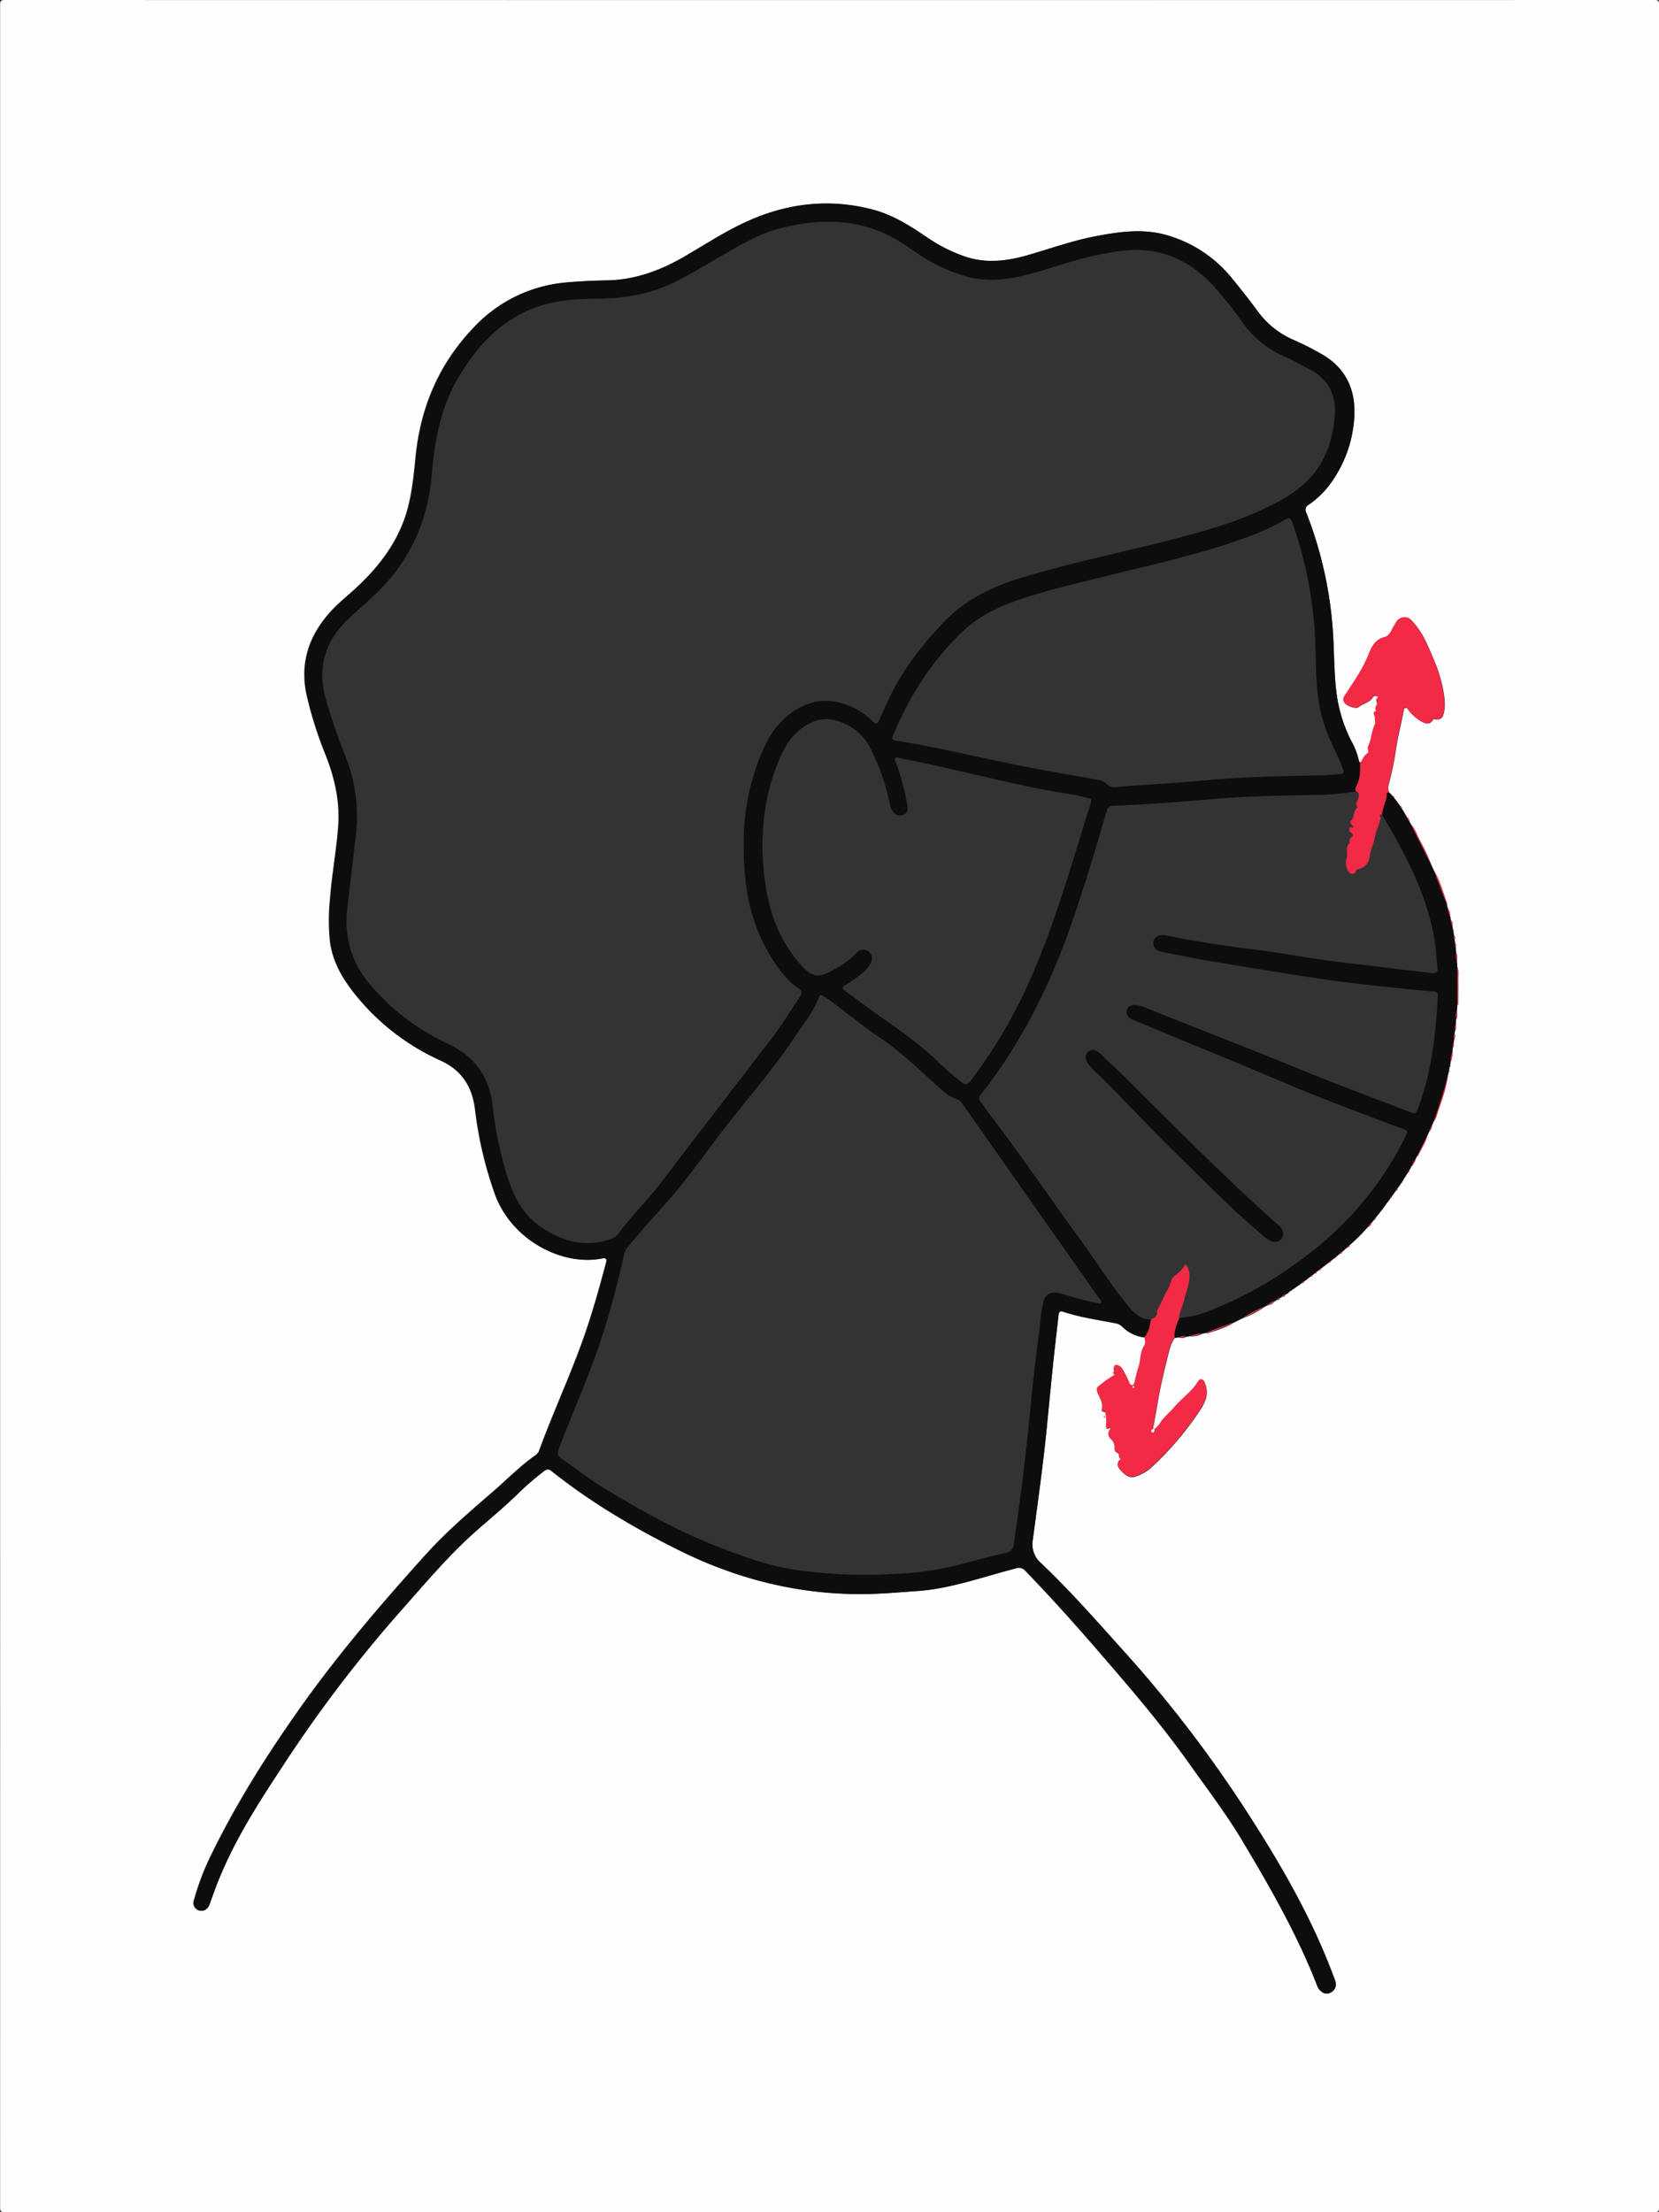 <svg id="Capa_1" data-name="Capa 1" xmlns="http://www.w3.org/2000/svg" viewBox="0 0 572.21 762.95"><rect x="0" y="0" width="572.21" height="762.95" fill="#333333" stroke="none"/><defs><style>.cls-1{fill:#fefefe;}.cls-2{fill:#0d0d0d;}.cls-3{fill:#f22a46;}</style></defs><path class="cls-1" d="M397.8,384.83q0-189.88,0-379.77c0-1.39.32-1.71,1.72-1.71q284.39.06,568.78,0c1.4,0,1.71.32,1.71,1.71q0,379.77,0,759.53c0,1.39-.31,1.71-1.71,1.71q-284.38-.06-568.78,0c-1.4,0-1.72-.32-1.72-1.71Q397.82,574.7,397.8,384.83ZM851.87,442l.67-.52c.46.07.74-.1.79-.58l1.29-1,.22.07v-.23l1.29-1c.42.15.57,0,.56-.43l1.3-1.06c.42.16.58,0,.56-.43l1.3-1.09c.6.1.82-.26.93-.75l1.7-1.44a.77.77,0,0,0,.88-.81,66.39,66.39,0,0,0,6.23-6.21,1.41,1.41,0,0,0,1.11-1.27l1.1-1.31c.41,0,.57-.15.43-.56l1-1.27c.27.1.34,0,.19-.23l1-1.26c.25.08.33,0,.17-.22.3-.43.6-.85.91-1.27h.24l-.07-.24,1-1.28h.23l-.08-.22.6-.86c.29.1.33,0,.18-.23.31-.43.62-.86.94-1.28h.23l-.09-.22.65-.88c.41,0,.59-.18.42-.6l.63-.9h.23l-.06-.22.59-.87.24,0-.09-.23.59-.88H882l-.07-.23c.19-.29.38-.59.56-.89h.24l-.08-.23.6-.95c.49-.08.57-.42.52-.84l1-1.77s.1.11.14.1a.2.2,0,0,0,.12-.13c.31-.76,1-1.37,1-2.26l.58-1.08c.05,0,.1.11.14.11s.1-.08.13-.13c1-2.26,2.53-4.3,3.12-6.77l.8-1.68a1.85,1.85,0,0,0,.74-1.66l.72-1.73c.91-.94,1.07-2.23,1.47-3.38,1.4-4,2.87-8,3.38-12.26l.34-1.42.21,0c-.05-.15.25-.4-.13-.46.09-.46.17-.92.25-1.38H898c0-.16.28-.4-.1-.49.09-.49.17-1,.25-1.47l.15.09s.08-.09.07-.14c0-1,.6-1.87.28-2.86l.22-1.91.11.13s.12-.08.12-.12c0-.37.34-.75,0-1.11.07-.5.15-1,.23-1.52l.14.1s.07-.1.06-.14c-.06-.59.33-1.2-.07-1.77l.21-1.54.13.13s.08-.1.08-.14c0-.47.26-1,0-1.42l.15-2.35.13.13s.11-.09.1-.13c0-.83.35-1.66,0-2.48l.21-2.32.17.08a.47.47,0,0,0,.06-.15c0-2.66.1-5.31,0-8,0-1.62.33-3.28-.28-4.87-.06-.78-.13-1.55-.2-2.33A3,3,0,0,0,900,332l-.18-2.3c.24-.31.29-.59-.11-.8l-.24-1.46a1.17,1.17,0,0,0-.17-1.45c-.09-.48-.17-1-.25-1.45.29-.24.31-.42-.12-.49l-.24-1.46a1.73,1.73,0,0,0-.46-1.85c-.11-.49-.21-1-.32-1.48a3.75,3.75,0,0,0-.77-2.62l-.39-1.45.17,0a1.13,1.13,0,0,0,0-.18c-1.43-3.84-2.39-7.87-4.56-11.41l-.8-1.7a67.17,67.17,0,0,0-4.26-9.09c-.88-1.76-1.49-3.67-2.86-5.15-.2-.35-.39-.71-.58-1.06a1.8,1.8,0,0,0-.89-1.57l-1-1.68.09-.23-.23,0-.59-.94c.07-.42,0-.74-.51-.81l-1-1.36.08-.22h-.24c-.32-.44-.65-.87-1-1.3.12-.4-.05-.56-.44-.54l-1.3-1.39a4.32,4.32,0,0,1-.08-2.62,104.53,104.53,0,0,0,2.62-12.9c.75-4.29,1.77-8.51,2.61-12.78,0-.3.16-.64.5-.71a.88.88,0,0,1,.93.43,14.55,14.55,0,0,0,4.64,4.22c1.45.75,2.81,1.26,3.89-.47.36-.57.79-.24,1.15-.2,1.78.15,2.43-1,2.72-2.41.63-3,.12-5.9-.46-8.86a49.92,49.92,0,0,0-3-9.33c-2-4.75-3.85-9.58-7.53-13.38a3.15,3.15,0,0,0-4.09-.87c-1.14.56-1.47,1.61-2.06,2.52-.94,1.48-1.44,3.47-3.35,3.95-3.54.89-4.59,3.87-5.73,6.64-1.87,4.52-4.65,8.46-7.27,12.52-.65,1-1.71,2-.73,3.5.66,1,3.89,2.22,4.81,1.43,1.51-1.29,3.69-1.51,4.85-3.28.56-.87,1.3-.66,2-.12-.88.75-.86.74-.51,2,.25.9-1.14,1.73-.15,2.69-1.76.5-.34,1.67-.53,2.51s.36,1.43,0,2.18c-1.18,2.39-1.16,5.16-2.32,7.57-.39.81.45,2-.24,2.43-1.34.79-1.58,2.26-2.53,3.23l-.46-.5v0a24.07,24.07,0,0,0-2.68-7.06,50.86,50.86,0,0,1-4.87-15c-1.11-7.26-.94-14.6-1.41-21.91a137.46,137.46,0,0,0-9.23-41.8,1.93,1.93,0,0,1,.86-2.75,30.82,30.82,0,0,0,7.56-7.38,43.12,43.12,0,0,0,8.11-22.86c.55-9.49-3-17.09-11.61-21.86a93,93,0,0,0-9.13-4.62,29.91,29.91,0,0,1-12.76-10.23c-2.72-3.69-5.57-7.29-8.48-10.84a44.62,44.62,0,0,0-23.44-15.35c-7.88-2.08-15.78-1-23.62.54s-15.56,4.23-23.3,6.48c-7.07,2.06-14.19,3-21.42.73a53.79,53.79,0,0,1-13.91-7c-5.62-3.81-11.35-7.46-18-9.25-15.39-4.16-30.27-2.33-44.61,4.35-7.26,3.39-14,7.8-20.9,11.81-8.3,4.82-17.05,8-26.76,8.15-4.65.08-9.29.3-13.94.72a49,49,0,0,0-31.8,15.39c-12,12.47-18.44,27.59-20.13,44.81-.62,6.29-1.25,12.6-3,18.71-3.09,10.53-9.47,18.88-17.35,26.22-3,2.8-6.25,5.31-9,8.36-7.54,8.39-10.71,17.89-8.11,29.19a135.78,135.78,0,0,0,6.35,20c3.2,8.05,5.1,16.26,4.42,25-.63,8.3-2.17,16.48-2.8,24.77a70.67,70.67,0,0,0,0,15c1,7.15,4.6,13.06,9.05,18.5a79.64,79.64,0,0,0,29,22.28c7.55,3.46,11.11,9.31,12,17.26a133.12,133.12,0,0,0,6.5,28c5.44,16.41,23.25,25.78,37.21,23,1.5-.3,1.75.3,1.41,1.6-1.9,7.13-3.88,14.25-6.17,21.27C595.71,475,589,489,583.71,503.48a3.39,3.39,0,0,1-1.17,1.64c-5.46,3.82-10.1,8.6-15.13,12.94-7.94,6.86-15.91,13.7-22.94,21.5C529,556.71,514,574.24,500.67,593.15c-11.54,16.37-22.14,33.27-30.81,51.33a87.35,87.35,0,0,0-5.24,14.12,2.72,2.72,0,0,0,1.69,3.63c1.5.43,2.78-.29,3.51-2,.09-.23.15-.47.24-.71.92-2.5,1.8-5,2.79-7.49,5.66-14,13.75-26.71,22-39.23a460.18,460.18,0,0,1,40.23-53.06c7.23-8.11,14.21-16.42,22-24C563,530,569.52,525,575.42,519.34a100.72,100.72,0,0,1,9.65-8.46c.89-.67,1.67-1.13,2.79-.23,13.6,10.83,28.48,19.63,44,27.35,20.71,10.28,42.55,15.65,65.72,15.09,5.46-.13,10.9-.62,16.35-1,11.74-.83,22.76-4.92,34-7.79a3,3,0,0,1,3.48.87c9.16,9.45,17.91,19.27,26.5,29.23,10.38,12,20.71,24.11,29.91,37.08,6.49,9.16,13.31,18,19,27.76C836.26,655,845.31,670.9,852,688a4.86,4.86,0,0,0,.94,1.6c1.06,1.08,2.28,1.76,3.82.9a3.08,3.08,0,0,0,1.63-3.76,20.21,20.21,0,0,0-.75-2.1c-7.92-21.12-19.33-40.45-31.58-59.18A433.41,433.41,0,0,0,785.3,572.8c-9.31-10.33-18.47-20.8-28.56-30.37a8.55,8.55,0,0,1-2.79-8c1.8-13.47,3.71-26.92,5-40.45q1-10.47,2.1-20.93c.57-5.37,1.21-10.72,1.81-16.09.1-.94.4-1.57,1.52-1.2,5.93,1.93,12.08,2.81,18.17,4a4.28,4.28,0,0,1,2.28,1.17,12.94,12.94,0,0,0,7.73,3.72c.09,1,.59,1.9-.19,3.08-1.36,2.07-1,4.74-1.84,7.11-.51,1.56-.92,3.29-1.33,5-.13.56-.24,1.43-.94,1.38s-.91-.85-1.2-1.48a32.88,32.88,0,0,0-2.18-4.21,2.59,2.59,0,0,0-2.3-1.28c-.61.12-.71,1.26-.52,2.06a.48.48,0,0,1-.09.35c-.18.18-.24.63-.66.33.06,0,.13-.05.18,0a2,2,0,0,1,.64.29c.07.06,0,.44,0,.47a32.58,32.58,0,0,0-4.73,3.31c-1.1.77-1.58,1.21-1.11,2.47.73,2,2.19,3.77,1.52,6.11-.11.35.23.61.53.64,1,.09.79.79.9,1.46a15,15,0,0,1,.06,3.28c0,.44-.11,1.3.57,1.06,1.62-.58.69.47.53.79a2.16,2.16,0,0,0,.46,2.69,4.12,4.12,0,0,1,1.4,2.95c-.07.9,0,1.54.9,1.9s.22,1.86,1.35,2.15c-2.32,1.77-.83,3.28.46,4.58s2.67,2.07,4.49,1.45a15.48,15.48,0,0,0,5.39-3.06,108.73,108.73,0,0,0,16.32-19c1.92-2.84,3.74-5.81,2.38-9.56-.27-.73-.39-1.5-1.18-1.72s-1.3.66-1.64,1.17c-2.2,3.28-5.54,5.47-8,8.49-1.58,1.91-3.67,3.4-4.94,5.63a6.6,6.6,0,0,1-2.45,2.2c.67-3.46,1.22-6.58,1.75-9.69.9-5.36,2.16-10.67,3.5-15.94.55-2.16,1-4.44,2.39-6.32l1.65-.13a2.39,2.39,0,0,0,2.16-.19l1.56-.24a7.35,7.35,0,0,0,4.06-.84l1.49-.34v.18a1.13,1.13,0,0,0,.18,0c3-.95,6.08-1.76,8.8-3.45l3.9-1.94a31.31,31.31,0,0,0,7.18-3.76l1.08-.57a3.49,3.49,0,0,0,2.3-1.27l1-.6c.44.09.76,0,.86-.52l1-.6c.43.07.77,0,.83-.54l1-.6.23.09V449l.88-.59.23.07v-.23l.88-.59.22.08v-.23l1.3-.93c.25.17.33.12.24-.17l.89-.63c.41.14.6,0,.59-.44l.87-.64.21.08v-.24l1.31-1c.41.15.6,0,.59-.43l.91-.67C851.71,442.58,851.89,442.42,851.87,442Zm-73,50-.22-.35c0,.1-.14.21-.13.31a1.41,1.41,0,0,0,.18.37Z" transform="translate(-397.76 -3.35)"/><path class="cls-2" d="M792.58,464.57a12.94,12.94,0,0,1-7.74-3.72,4.28,4.28,0,0,0-2.28-1.17c-6.09-1.16-12.24-2-18.17-4-1.12-.37-1.42.26-1.52,1.2-.6,5.37-1.24,10.72-1.81,16.09Q760,483.46,759,493.93c-1.3,13.53-3.21,27-5,40.45a8.55,8.55,0,0,0,2.79,8c10.09,9.57,19.25,20,28.56,30.37A433.41,433.41,0,0,1,826,625.49c12.25,18.73,23.66,38.06,31.58,59.18a20.21,20.21,0,0,1,.75,2.1,3.08,3.08,0,0,1-1.63,3.76c-1.54.86-2.76.18-3.82-.9A4.86,4.86,0,0,1,852,688c-6.65-17.13-15.7-33-25-48.79-5.74-9.71-12.56-18.6-19-27.76-9.2-13-19.53-25-29.91-37.08-8.59-10-17.34-19.78-26.5-29.23a3,3,0,0,0-3.48-.87c-11.28,2.87-22.3,7-34,7.79-5.45.38-10.89.87-16.35,1-23.17.56-45-4.81-65.72-15.09-15.54-7.72-30.42-16.52-44-27.35-1.12-.9-1.9-.44-2.79.23a100.72,100.72,0,0,0-9.65,8.46c-5.9,5.69-12.4,10.7-18.29,16.41-7.81,7.58-14.79,15.89-22,24a460.18,460.18,0,0,0-40.23,53.06c-8.28,12.52-16.37,25.21-22,39.23-1,2.47-1.87,5-2.79,7.49-.09.24-.15.48-.24.71-.73,1.7-2,2.42-3.51,2a2.72,2.72,0,0,1-1.69-3.63,87.35,87.35,0,0,1,5.24-14.12c8.67-18.06,19.27-35,30.81-51.33,13.34-18.91,28.33-36.44,43.8-53.59,7-7.8,15-14.64,22.94-21.5,5-4.34,9.67-9.12,15.13-12.94a3.39,3.39,0,0,0,1.17-1.64c5.3-14.52,12-28.49,16.78-43.2,2.29-7,4.27-14.14,6.17-21.27.34-1.3.09-1.9-1.41-1.6-14,2.75-31.77-6.62-37.21-23a133.12,133.12,0,0,1-6.5-28c-.85-8-4.41-13.8-12-17.26a79.64,79.64,0,0,1-29-22.28c-4.45-5.44-8.05-11.35-9.05-18.5a70.67,70.67,0,0,1,0-15c.63-8.29,2.17-16.47,2.8-24.77.68-8.78-1.22-17-4.42-25a135.78,135.78,0,0,1-6.35-20c-2.6-11.3.57-20.8,8.11-29.19,2.75-3.05,6-5.56,9-8.36,7.88-7.34,14.26-15.69,17.35-26.22,1.79-6.11,2.42-12.42,3-18.71,1.69-17.22,8.12-32.34,20.13-44.81A49,49,0,0,1,593,100.76c4.65-.42,9.29-.64,13.94-.72,9.71-.16,18.46-3.33,26.76-8.15,6.92-4,13.64-8.42,20.9-11.81,14.34-6.68,29.22-8.51,44.61-4.35,6.61,1.79,12.34,5.44,18,9.25a53.79,53.79,0,0,0,13.91,7c7.23,2.3,14.35,1.33,21.42-.73,7.74-2.25,15.36-5,23.3-6.48s15.74-2.62,23.62-.54a44.62,44.62,0,0,1,23.44,15.35c2.91,3.55,5.76,7.15,8.48,10.84a29.91,29.91,0,0,0,12.76,10.23,93,93,0,0,1,9.13,4.62c8.64,4.77,12.16,12.37,11.61,21.86A43.12,43.12,0,0,1,856.72,170a30.82,30.82,0,0,1-7.56,7.38,1.93,1.93,0,0,0-.86,2.75,137.46,137.46,0,0,1,9.23,41.8c.47,7.31.3,14.65,1.41,21.91a50.86,50.86,0,0,0,4.87,15,24.07,24.07,0,0,1,2.68,7.06v0l.46.5c.08,2.74.06,5.47-1.21,8-.32.63-.62,1.19-.2,1.86a78.3,78.3,0,0,1-13.33,1.21c-12,.3-24,.41-35.88,1.43-11.44,1-22.88,1.88-34.34,2.33a2.32,2.32,0,0,0-2.58,2c-3.6,12.39-7.3,24.75-11.48,37-7.51,21.93-17.55,42.52-32,60.78a1.52,1.52,0,0,0,0,2.14c1.12,1.56,2.15,3.19,3.32,4.71,10.65,13.82,20.36,28.31,30.68,42.37,5.94,8.1,11.16,16.72,17.7,24.39,2,2.31,4.2,3.82,7.3,3.83C794.37,460.53,794.19,462.82,792.58,464.57ZM654.28,295.68a80.2,80.2,0,0,1,5.42-30.79c2.57-6.61,6-12.58,12.15-16.48,4.77-3,9.86-4.21,15.47-2.76a24.22,24.22,0,0,1,11.49,6.56c1,1,1.58,1,2.13-.35.62-1.49,1.37-2.93,2-4.41,4.82-11.38,12.13-21,20.65-29.83,7.5-7.8,16.85-12.12,26.94-15.17,16.7-5,33.8-8.52,50.68-12.83,10.83-2.77,21.6-5.74,31.78-10.45,5.24-2.44,10.39-5.15,14.69-9.06,6.9-6.29,9.78-14.56,10.48-23.58.53-6.88-2.17-12.31-8.5-15.69-3-1.61-6-3.32-9.11-4.67a34.24,34.24,0,0,1-14.24-11.64,137.92,137.92,0,0,0-10.08-12.67c-6.49-7-14.28-11.48-24-12.22-5.63-.43-11.13.68-16.6,1.8-7.68,1.57-15,4.37-22.56,6.38-7.22,1.92-14.48,2.91-21.87.92a58.43,58.43,0,0,1-17.55-8.39c-4.17-2.82-8.33-5.66-13.07-7.45-11.12-4.22-22.36-3.73-33.67-.82-7.5,1.93-14,5.9-20.65,9.71-4.95,2.85-9.84,5.8-14.91,8.43-8.93,4.63-18.52,6.09-28.46,6.18-7.46.07-14.87.63-21.91,3.56-11.44,4.76-19.13,13.41-25.26,23.82-6,10.19-8,21.45-9,32.94-1.29,15.45-6.9,28.81-17.82,39.92-3.54,3.59-7.43,6.77-11.06,10.25C510,224.4,507.19,233.22,510,244a217,217,0,0,0,7.06,20.58,55.74,55.74,0,0,1,3.44,26.87c-1,8.25-1.92,16.51-2.91,24.76-1.24,10.31,1.35,19.35,8.29,27.23A76.94,76.94,0,0,0,551.63,363c9.4,4.3,14.89,11.25,16,21.57a131.94,131.94,0,0,0,4.59,22.78c2.3,7.84,5.53,15,12.8,19.64s14.77,6.62,23.16,3.73A5.46,5.46,0,0,0,611,428.9c4.54-6.15,10-11.52,14.67-17.58q18.47-24.21,37.06-48.3c4-5.1,7.44-10.55,10.93-16,.52-.81,1.16-1.62-.13-2.5-4.82-3.33-8.06-8-10.92-13C656.2,320.42,654.34,308.25,654.28,295.68ZM776.54,452.79c.36.06.84.25,1-.17.23-.62-.34-1-.65-1.45q-9.79-13.94-19.6-27.87-13.21-18.81-26.43-37.63c-.87-1.23-1.56-2.79-3.13-3.28a12.66,12.66,0,0,1-4.59-2.73c-7.26-6.21-13.88-13.15-21.92-18.44-3.37-2.21-6.49-4.78-9.74-7.18s-6.13-4.86-9.44-7c-.7-.44-1.45-.95-1.9.3-1.81,5-5.19,9-8.06,13.35-7,10.57-15.3,20.17-23.13,30.11-6.15,7.8-11.74,16-18.16,23.62-5.37,6.35-11.14,12.34-16.34,18.84a5.54,5.54,0,0,0-1.3,2.21c-2.24,9.93-4.77,19.78-7.95,29.45-4.24,12.93-9.85,25.33-14.66,38-.61,1.62-.52,2.56,1,3.56,4.61,3.15,9,6.67,13.74,9.58,13.07,8,26.45,15.48,40.81,21,8,3.08,16,6,24.53,7.46a164.46,164.46,0,0,0,34.7,1.67,109.46,109.46,0,0,0,21.93-2.87c5.71-1.46,11.38-3.09,17.13-4.35,2-.44,2.85-1.33,3.1-3.2.88-6.63,1.86-13.26,2.7-19.91,1.17-9.35,2.23-18.72,3.12-28.11C754,480,755,472.08,756,464.2c.5-3.93.67-7.92,1.63-11.78.66-2.71,2.45-3.71,5.19-3.15a24.49,24.49,0,0,1,2.51.68A97.88,97.88,0,0,0,776.54,452.79Zm6.29-178c9.82-.85,19.67-1.26,29.49-2.21,13.78-1.33,27.62-1.57,41.46-1.84,2,0,4.08-.28,6.13-.41,1.18-.07,1.47-.59,1.06-1.7a68.8,68.8,0,0,0-3-7,55.85,55.85,0,0,1-5.71-18.95c-.77-6.74-.62-13.51-.95-20.26a142.63,142.63,0,0,0-7.81-38.91c-.52-1.51-1.12-1.78-2.52-.93a78.43,78.43,0,0,1-13.17,6.05c-15.11,5.6-30.84,9-46.41,12.89-10.28,2.6-20.65,4.85-30.74,8.16-7.65,2.52-14.85,5.76-20.85,11.44-10.75,10.19-18.36,22.39-24.06,35.92-.68,1.61.32,1.61,1.35,1.78,13.65,2.24,27.12,5.43,40.66,8.23,9.72,2,19.51,3.54,29.27,5.34a4,4,0,0,1,2.25,1.19A3.78,3.78,0,0,0,782.83,274.77Zm-122.1,20.44a89,89,0,0,0,1.58,16.27c1.8,9.53,5.6,18.11,12.29,25.25,3.27,3.49,5.55,3.84,9.76,1.56,3.16-1.72,6.28-3.5,8.74-6.24a3.13,3.13,0,0,1,4.21-.63,3.21,3.21,0,0,1,.62,4.35,11.66,11.66,0,0,1-2.81,3.21,42.9,42.9,0,0,1-5.78,4.06c-1.28.75-1.19,1.3,0,2.11,2.94,2.08,5.8,4.26,8.72,6.37,8,5.82,16.4,11.21,23.5,18.24,1.94,1.92,4,3.69,6.13,5.44,3.52,2.92,3.46,2.83,6.1-.8a174.64,174.64,0,0,0,16.08-26.34c10.6-21.75,16.94-45,24.18-68,.3-.95,0-1.33-1-1.52-1.83-.35-3.61-.94-5.45-1.21-8.53-1.29-17-3.07-25.38-5-11.31-2.57-22.6-5.26-34-7.56-.53-.1-1.16-.48-1.59,0s0,1.16.2,1.71a81.61,81.61,0,0,1,3.91,14.73c.26,1.32.06,2.54-1.36,3.1a2.91,2.91,0,0,1-3.63-1.05,7,7,0,0,1-1.14-2.93,74.92,74.92,0,0,0-6.56-18.74,18.1,18.1,0,0,0-7.1-7.7c-5.36-3.21-10.77-3.59-16.06.19a20.89,20.89,0,0,0-6.58,7.48C662.92,272.13,660.75,283.42,660.73,295.21Z" transform="translate(-397.76 -3.35)"/><path class="cls-2" d="M858,437.23l-1.3,1.06c-.33,0-.49.14-.56.43l-1.29,1c-.18-.1-.23,0-.22.16l-1.29,1c-.42,0-.63.24-.79.58l-.66.52a.49.49,0,0,0-.58.46l-.9.66a.52.52,0,0,0-.6.44l-1.31,1c-.18-.09-.23,0-.21.16l-.86.64a.52.52,0,0,0-.6.44l-.89.63c-.17-.07-.26,0-.24.17l-1.3.93c-.18-.1-.21,0-.21.15l-.88.59c-.16-.07-.24,0-.23.16l-.88.59c-.15-.08-.24,0-.24.15l-1,.6a.94.94,0,0,0-.83.54l-1,.6a.9.9,0,0,0-.86.52l-1,.6a6.19,6.19,0,0,0-2.3,1.27l-1.07.57a57.12,57.12,0,0,0-7.19,3.76l-3.89,1.94-9,3.3-1.49.34a19.54,19.54,0,0,0-4.06.84l-1.55.24a3.13,3.13,0,0,0-2.17.19l-1.65.13c-.2-2.4.68-4.56,1.58-6.7a36.12,36.12,0,0,0,8.55-1.77,131.08,131.08,0,0,0,30.17-15.95c16.54-11.38,29.64-25.74,38.73-43.69,1.65-3.24,1.69-3.21-1.67-4.31-.65-.21-1.3-.43-1.93-.68-12.16-4.67-24.4-9.12-36.4-14.23-17.7-7.53-35.52-14.76-53.29-22.13-1.89-.78-2.63-2-2.15-3.55.42-1.34,1.77-1.88,3.73-1.54a20.33,20.33,0,0,1,4,1.43c17.53,6.95,35.12,13.78,52.57,20.92,12.46,5.1,25.09,9.76,37.64,14.62,1.33.51,1.83.15,2.3-1.08,4.82-12.57,6.23-25.75,6.94-39.05.06-1.12-.41-1.53-1.5-1.6-2.53-.17-5.07-.39-7.6-.67-9.37-1-18.77-1.88-28.09-3.23-14.12-2-28.19-4.43-42.27-6.75-5.26-.87-10.48-2-15.71-3-2.06-.4-3.18-1.75-2.93-3.43s1.61-2.48,3.67-2.34a7,7,0,0,1,.92.12c9.55,1.94,19.16,3.47,28.84,4.65,7.14.88,14.25,2.06,21.35,3.2,8.64,1.39,17.36,2.16,26,3.29,5.11.66,10.23,1.21,15.34,1.83,1.18.14,2-.1,1.85-1.54-.31-3.59-.48-7.19-1.12-10.73-2.79-15.5-10.09-29.08-18-42.42,0-2.49,1.51-4.66,1.55-7.14,0-.5.52-.42.79-.62l1.29,1.38c0,.34.14.49.45.55l1,1.29c-.11.19,0,.24.16.24l1,1.36a.88.88,0,0,0,.51.81l.59.93c-.1.16,0,.25.14.26.34.56.67,1.12,1,1.67a2.79,2.79,0,0,0,.89,1.58c.19.35.38.71.58,1.06l7.12,14.24c.27.56.53,1.13.8,1.69q2.2,5.81,4.42,11.62l.39,1.45a6.21,6.21,0,0,0,.77,2.62c.11.5.21,1,.32,1.48a3,3,0,0,0,.46,1.85l.24,1.45c-.15.21-.16.39.12.5.08.49.16,1,.25,1.45a1.62,1.62,0,0,0,.17,1.45l.24,1.46a.54.54,0,0,0,.11.8L900,332a4.54,4.54,0,0,0,.21,2.5c.07.78.14,1.55.2,2.32q0,6.45,0,12.91l-.21,2.31a4.25,4.25,0,0,0-.22,2.49l-.15,2.34a1.57,1.57,0,0,0-.18,1.44c-.07.52-.14,1-.2,1.54a2.24,2.24,0,0,0-.14,1.81c-.08.51-.16,1-.23,1.52-.39.31-.3.7-.19,1.1-.07.63-.14,1.27-.22,1.91a6.14,6.14,0,0,0-.5,2.91c-.08.49-.16,1-.25,1.47-.27.1-.26.28-.12.49-.08.46-.16.92-.25,1.37-.24.14-.24.31-.08.51l-.34,1.41q-2.05,7.94-4.85,15.65l-.72,1.73a2.64,2.64,0,0,0-.74,1.66l-.8,1.68-3.39,6.79c-.19.36-.38.72-.58,1.07a6.17,6.17,0,0,0-1.26,2.3l-1,1.76a.89.89,0,0,0-.52.85l-.6.95c-.19,0-.23.07-.16.23-.18.3-.37.6-.56.89-.19,0-.23.07-.17.24l-.58.87c-.2,0-.24.09-.16.26-.2.29-.39.58-.59.86-.18,0-.23.07-.17.23l-.63.9a.53.53,0,0,0-.42.6l-.65.88a2.26,2.26,0,0,0-.2.13l.06.1c-.32.42-.63.85-.94,1.28-.19,0-.24.06-.18.23l-.6.86c-.18,0-.25.05-.15.22l-.94,1.28c-.2,0-.24.07-.18.24l-.91,1.27c-.18,0-.27,0-.17.22l-1,1.26c-.2,0-.23.06-.19.23l-1,1.27c-.29.07-.48.23-.43.56l-1.09,1.3a2.38,2.38,0,0,0-1.12,1.28,66.39,66.39,0,0,1-6.23,6.21,1.24,1.24,0,0,0-.88.81L860.79,435a1.17,1.17,0,0,0-.94.75l-1.29,1.09A.48.48,0,0,0,858,437.23Z" transform="translate(-397.76 -3.35)"/><path class="cls-3" d="M876.85,276.54c-.27.2-.79.12-.79.62,0,2.48-1.54,4.65-1.55,7.14-1.53-.28-.51.81-.58,1.21-.4,2.42-1.73,4.56-2.08,7-.3,2.14-1.54,4-1.65,6.24a5,5,0,0,1-3.1,4.12c-.67.3-1.51.05-1.77,1.22a1.38,1.38,0,0,1-2.17.19,5.29,5.29,0,0,1-.94-4.91c.59-1.7-.63-3.72,1-5.24.21-.19-.32-1.19.36-1.72s1.31-1.25,0-2c-.51-.27-.41-1-.44-1.51a.85.85,0,0,1,.62-.22c1.35.73.38-.56.67-.74l.13-.08-.11.11a.69.69,0,0,1-.35,0l0,0c-.07-.52-1.12-.81-.4-1.5,1.31-1.23.76-3.31,2.1-4.52l.25-.22c-1.22-1.2.13-2.14.25-3.21.09-.78.46-1.92-.85-2.28-.42-.68-.12-1.24.2-1.87,1.27-2.52,1.29-5.25,1.21-8,.95-1,1.19-2.44,2.53-3.23.69-.4-.15-1.62.24-2.43,1.16-2.41,1.14-5.18,2.32-7.57.37-.75-.16-1.46,0-2.18s-1.23-2,.53-2.51c-1-1,.4-1.79.15-2.69-.35-1.24-.37-1.23.51-2-.71-.54-1.45-.75-2,.12-1.16,1.77-3.34,2-4.85,3.28-.92.79-4.15-.43-4.81-1.43-1-1.46.08-2.49.73-3.5,2.62-4.06,5.4-8,7.27-12.52,1.14-2.77,2.19-5.75,5.73-6.64,1.91-.48,2.41-2.47,3.35-3.95.59-.91.92-2,2.06-2.52a3.15,3.15,0,0,1,4.09.87c3.68,3.8,5.58,8.63,7.53,13.38a49.92,49.92,0,0,1,3,9.33c.58,3,1.09,5.88.46,8.86-.29,1.44-.94,2.56-2.72,2.41-.36,0-.79-.37-1.15.2-1.08,1.73-2.44,1.22-3.89.47a14.55,14.55,0,0,1-4.64-4.22.88.88,0,0,0-.93-.43c-.34.07-.45.41-.5.71-.84,4.27-1.86,8.49-2.61,12.78a104.53,104.53,0,0,1-2.62,12.9A4.32,4.32,0,0,0,876.85,276.54Zm17-25.39-.24.13c0,.05.09.13.12.12a.82.82,0,0,0,.25-.12Z" transform="translate(-397.76 -3.35)"/><path class="cls-3" d="M804.49,457.91c-.9,2.14-1.78,4.3-1.58,6.7-1.4,1.88-1.84,4.16-2.39,6.32-1.34,5.27-2.6,10.58-3.5,15.94-.53,3.11-1.08,6.23-1.75,9.69a6.6,6.6,0,0,0,2.45-2.2c1.27-2.23,3.36-3.72,4.94-5.63,2.5-3,5.84-5.21,8-8.49.34-.51.74-1.44,1.64-1.17s.91,1,1.18,1.72c1.36,3.75-.46,6.72-2.38,9.56a108.73,108.73,0,0,1-16.32,19,15.48,15.48,0,0,1-5.39,3.06c-1.82.62-3.31-.27-4.49-1.45s-2.78-2.81-.46-4.58c-1.13-.29-.38-1.78-1.35-2.15s-1-1-.9-1.9a4.12,4.12,0,0,0-1.4-2.95,2.16,2.16,0,0,1-.46-2.69c.16-.32,1.09-1.37-.53-.79-.68.24-.59-.62-.57-1.06a15,15,0,0,0-.06-3.28c-.11-.67.11-1.37-.9-1.46-.3,0-.64-.29-.53-.64.67-2.34-.79-4.13-1.52-6.11-.47-1.26,0-1.7,1.11-2.47a32.58,32.58,0,0,1,4.73-3.31c.08,0,.11-.41,0-.47a2,2,0,0,0-.64-.29s-.12,0-.18,0c.42.3.48-.15.66-.33a.48.48,0,0,0,.09-.35c-.19-.8-.09-1.94.52-2.06a2.59,2.59,0,0,1,2.3,1.28,32.88,32.88,0,0,1,2.18,4.21c.29.63.54,1.43,1.2,1.48s.81-.82.94-1.38c.41-1.67.82-3.4,1.33-5,.79-2.37.48-5,1.84-7.11.78-1.18.28-2,.2-3.08,1.61-1.75,1.79-4,2.31-6.2,1.22-.43,2.21-1,2-2.6-.06-.4.39-.86.6-1.3,1.08-2.21,2-4.5,3.29-6.62.87-1.51.9-3.66,2.39-4.55a10.31,10.31,0,0,0,3.49-3.93,5.77,5.77,0,0,1,1.43,3.7c.16,2.86-1,5.4-1.66,8.08C805.88,453.43,804.62,455.51,804.49,457.91Zm-9.66,38.89c0,.41.26.68.56.6a.8.8,0,0,0,.6-.8.4.4,0,0,0-.47-.39C795.19,496.28,794.87,496.44,794.83,496.8Zm-5.84-15c0-.33-.15-.51-.4-.54-.07,0-.25.25-.24.37a.57.57,0,0,0,.3.38C788.73,482.07,788.89,481.89,789,481.83Z" transform="translate(-397.76 -3.35)"/><path class="cls-3" d="M891.53,301.91l-7.12-14.24c1.37,1.48,2,3.39,2.86,5.15A67.17,67.17,0,0,1,891.53,301.91Z" transform="translate(-397.76 -3.35)"/><path class="cls-3" d="M892.29,390q2.79-7.71,4.85-15.65c-.51,4.26-2,8.26-3.38,12.27C893.36,387.79,893.2,389.08,892.29,390Z" transform="translate(-397.76 -3.35)"/><path class="cls-3" d="M900.42,349.75q0-6.47,0-12.91c.61,1.6.24,3.26.28,4.88.06,2.65,0,5.3,0,8a.47.47,0,0,1-.06.15Z" transform="translate(-397.76 -3.35)"/><path class="cls-3" d="M896.75,315.22q-2.22-5.82-4.42-11.62c2.17,3.55,3.13,7.58,4.56,11.42a1.13,1.13,0,0,1,0,.18Z" transform="translate(-397.76 -3.35)"/><path class="cls-3" d="M813.83,462.87l9-3.3c-2.73,1.69-5.8,2.5-8.81,3.45a1.13,1.13,0,0,1-.18,0Z" transform="translate(-397.76 -3.35)"/><path class="cls-3" d="M826.72,457.63a57.12,57.12,0,0,1,7.19-3.76A31.58,31.58,0,0,1,826.72,457.63Z" transform="translate(-397.76 -3.35)"/><path class="cls-3" d="M886.64,401.88l3.39-6.79c-.59,2.47-2.09,4.51-3.12,6.77,0,.05-.08.12-.13.13S886.69,401.92,886.64,401.88Z" transform="translate(-397.76 -3.35)"/><path class="cls-3" d="M808.28,464.05a19.54,19.54,0,0,1,4.06-.84A7.35,7.35,0,0,1,808.28,464.05Z" transform="translate(-397.76 -3.35)"/><path class="cls-3" d="M898.18,369.12a6.14,6.14,0,0,1,.5-2.91c.32,1-.31,1.89-.28,2.86,0,.05,0,.09-.07.14Z" transform="translate(-397.76 -3.35)"/><path class="cls-3" d="M900,354.55a4.25,4.25,0,0,1,.22-2.49c.36.83,0,1.66,0,2.49,0,0-.06.09-.1.13Z" transform="translate(-397.76 -3.35)"/><path class="cls-3" d="M900.21,334.52A4.54,4.54,0,0,1,900,332,3,3,0,0,1,900.21,334.52Z" transform="translate(-397.76 -3.35)"/><path class="cls-3" d="M897.91,319.29a6.21,6.21,0,0,1-.77-2.62A3.75,3.75,0,0,1,897.91,319.29Z" transform="translate(-397.76 -3.35)"/><path class="cls-3" d="M804.56,464.48a3.13,3.13,0,0,1,2.17-.19A2.42,2.42,0,0,1,804.56,464.48Z" transform="translate(-397.76 -3.35)"/><path class="cls-3" d="M835,453.3a6.19,6.19,0,0,1,2.3-1.27A3.49,3.49,0,0,1,835,453.3Z" transform="translate(-397.76 -3.35)"/><path class="cls-3" d="M884.8,405.25a6.17,6.17,0,0,1,1.26-2.3c0,.9-.69,1.51-1,2.27a.2.2,0,0,1-.12.13S884.84,405.29,884.8,405.25Z" transform="translate(-397.76 -3.35)"/><path class="cls-3" d="M898.69,322.62a3,3,0,0,1-.46-1.85A1.73,1.73,0,0,1,898.69,322.62Z" transform="translate(-397.76 -3.35)"/><path class="cls-3" d="M899.32,361.68a2.24,2.24,0,0,1,.14-1.81c.39.57,0,1.18.06,1.77,0,0,0,.09-.06.14Z" transform="translate(-397.76 -3.35)"/><path class="cls-3" d="M869.59,426.5a2.38,2.38,0,0,1,1.12-1.28A1.44,1.44,0,0,1,869.59,426.5Z" transform="translate(-397.76 -3.35)"/><path class="cls-3" d="M899.66,358.33a1.57,1.57,0,0,1,.18-1.44c.29.47,0,1,0,1.43,0,0,0,.09-.08.14Z" transform="translate(-397.76 -3.35)"/><path class="cls-3" d="M899.47,327.47a1.62,1.62,0,0,1-.17-1.45A1.17,1.17,0,0,1,899.47,327.47Z" transform="translate(-397.76 -3.35)"/><path class="cls-3" d="M883.83,286.61a2.79,2.79,0,0,1-.89-1.58A1.83,1.83,0,0,1,883.83,286.61Z" transform="translate(-397.76 -3.35)"/><path class="cls-3" d="M890.83,393.41a2.64,2.64,0,0,1,.74-1.66A1.85,1.85,0,0,1,890.83,393.41Z" transform="translate(-397.76 -3.35)"/><path class="cls-3" d="M898.9,364.3c-.11-.4-.2-.79.19-1.1.38.36,0,.74,0,1.11,0,0-.07.08-.12.12Z" transform="translate(-397.76 -3.35)"/><path class="cls-3" d="M862.48,433.52a1.24,1.24,0,0,1,.88-.81A.77.77,0,0,1,862.48,433.52Z" transform="translate(-397.76 -3.35)"/><path class="cls-3" d="M859.85,435.71a1.17,1.17,0,0,1,.94-.75C860.67,435.45,860.45,435.81,859.85,435.71Z" transform="translate(-397.76 -3.35)"/><path class="cls-3" d="M883.28,407.86a.89.89,0,0,1,.52-.85C883.85,407.44,883.77,407.78,883.28,407.86Z" transform="translate(-397.76 -3.35)"/><path class="cls-3" d="M852.54,441.48c.16-.34.37-.6.79-.58C853.28,441.38,853,441.55,852.54,441.48Z" transform="translate(-397.76 -3.35)"/><path class="cls-3" d="M899.82,329.73a.54.54,0,0,1-.11-.8C900.11,329.14,900.06,329.42,899.82,329.73Z" transform="translate(-397.76 -3.35)"/><path class="cls-3" d="M881.2,282.17a.88.88,0,0,1-.51-.81C881.18,281.43,881.27,281.75,881.2,282.17Z" transform="translate(-397.76 -3.35)"/><path class="cls-3" d="M838.31,451.43a.9.9,0,0,1,.86-.52C839.07,451.41,838.75,451.52,838.31,451.43Z" transform="translate(-397.76 -3.35)"/><path class="cls-3" d="M840.17,450.31a.94.94,0,0,1,.83-.54C840.94,450.29,840.6,450.38,840.17,450.31Z" transform="translate(-397.76 -3.35)"/><path class="cls-3" d="M878.59,278.47c-.31-.06-.48-.21-.45-.55C878.54,277.91,878.71,278.07,878.59,278.47Z" transform="translate(-397.76 -3.35)"/><path class="cls-3" d="M879.24,413.89a.53.53,0,0,1,.42-.6C879.83,413.71,879.65,413.88,879.24,413.89Z" transform="translate(-397.76 -3.35)"/><path class="cls-3" d="M846.82,445.8a.52.52,0,0,1,.6-.44C847.42,445.77,847.23,445.94,846.82,445.8Z" transform="translate(-397.76 -3.35)"/><path class="cls-3" d="M849.8,443.56a.52.52,0,0,1,.6-.44C850.4,443.55,850.21,443.71,849.8,443.56Z" transform="translate(-397.76 -3.35)"/><path class="cls-3" d="M851.3,442.46a.49.49,0,0,1,.58-.46C851.89,442.42,851.71,442.58,851.3,442.46Z" transform="translate(-397.76 -3.35)"/><path class="cls-3" d="M856.13,438.72c.07-.29.23-.47.56-.43C856.7,438.69,856.55,438.87,856.13,438.72Z" transform="translate(-397.76 -3.35)"/><path class="cls-3" d="M858,437.23a.48.48,0,0,1,.57-.43C858.57,437.21,858.41,437.39,858,437.23Z" transform="translate(-397.76 -3.35)"/><path class="cls-3" d="M871.8,423.92c0-.33.14-.49.43-.56C872.37,423.77,872.21,423.94,871.8,423.92Z" transform="translate(-397.76 -3.35)"/><path class="cls-3" d="M897.81,371.08c-.14-.21-.15-.39.12-.49.38.09.08.33.1.49Z" transform="translate(-397.76 -3.35)"/><path class="cls-3" d="M899.05,324.57c-.28-.11-.27-.29-.12-.5C899.36,324.15,899.34,324.33,899.05,324.57Z" transform="translate(-397.76 -3.35)"/><path class="cls-3" d="M897.48,373c-.16-.2-.16-.37.08-.51.38.07.08.32.13.47Z" transform="translate(-397.76 -3.35)"/><path class="cls-3" d="M874.38,420.6c-.1-.2,0-.25.17-.22C874.71,420.62,874.63,420.68,874.38,420.6Z" transform="translate(-397.76 -3.35)"/><path class="cls-3" d="M875.46,419.11c-.06-.17,0-.27.18-.24l.06.24Z" transform="translate(-397.76 -3.35)"/><path class="cls-3" d="M854.62,439.88c0-.18,0-.26.22-.16V440Z" transform="translate(-397.76 -3.35)"/><path class="cls-3" d="M873.23,422.09c0-.17,0-.27.19-.23C873.57,422.12,873.5,422.19,873.23,422.09Z" transform="translate(-397.76 -3.35)"/><path class="cls-3" d="M876.58,417.59c-.1-.17,0-.23.15-.22a2,2,0,0,0,.08.22Z" transform="translate(-397.76 -3.35)"/><path class="cls-3" d="M877.33,416.51c-.06-.17,0-.26.18-.23C877.66,416.52,877.62,416.61,877.33,416.51Z" transform="translate(-397.76 -3.35)"/><path class="cls-3" d="M848.28,444.72c0-.16,0-.25.21-.16v.24Z" transform="translate(-397.76 -3.35)"/><path class="cls-3" d="M878.45,415l-.06-.1a2.26,2.26,0,0,1,.2-.13l.09.22Z" transform="translate(-397.76 -3.35)"/><path class="cls-3" d="M845.69,446.6c0-.19.07-.24.24-.17C846,446.72,845.94,446.77,845.69,446.6Z" transform="translate(-397.76 -3.35)"/><path class="cls-3" d="M844.18,447.68c0-.15,0-.25.21-.15a1.69,1.69,0,0,0,0,.23Z" transform="translate(-397.76 -3.35)"/><path class="cls-3" d="M843.07,448.43c0-.19.07-.23.23-.16v.23Z" transform="translate(-397.76 -3.35)"/><path class="cls-3" d="M842,449.17c0-.2.09-.23.24-.15,0,.08,0,.16,0,.24Z" transform="translate(-397.76 -3.35)"/><path class="cls-3" d="M880.29,412.39c-.06-.16,0-.25.17-.23l.06.23Z" transform="translate(-397.76 -3.35)"/><path class="cls-3" d="M881.05,411.3c-.08-.17,0-.26.16-.26a1.69,1.69,0,0,0,.08.24Z" transform="translate(-397.76 -3.35)"/><path class="cls-3" d="M881.93,283.36c-.19,0-.24-.1-.14-.26l.23,0Z" transform="translate(-397.76 -3.35)"/><path class="cls-3" d="M881.79,410.17c-.06-.17,0-.26.17-.24,0,.08,0,.16.07.23Z" transform="translate(-397.76 -3.35)"/><path class="cls-3" d="M879.73,280c-.17,0-.27-.05-.16-.24l.24,0Z" transform="translate(-397.76 -3.35)"/><path class="cls-3" d="M882.52,409c-.07-.16,0-.25.16-.23,0,.07.05.15.08.23Z" transform="translate(-397.76 -3.35)"/><path class="cls-3" d="M778.89,492l-.17.33a1.41,1.41,0,0,1-.18-.37c0-.1.08-.21.13-.31Z" transform="translate(-397.76 -3.35)"/><path class="cls-3" d="M866.48,265.91v0Z" transform="translate(-397.76 -3.35)"/><path class="cls-1" d="M864.5,288l.11-.11-.13.08Z" transform="translate(-397.76 -3.35)"/><path class="cls-1" d="M893.82,251.15l.13.13a.82.82,0,0,1-.25.12s-.08-.07-.12-.12Z" transform="translate(-397.76 -3.35)"/><path class="cls-1" d="M794.83,496.8c0-.36.36-.52.69-.59a.4.4,0,0,1,.47.39.8.8,0,0,1-.6.8C795.09,497.48,794.86,497.21,794.83,496.8Z" transform="translate(-397.76 -3.35)"/><path class="cls-1" d="M789,481.83c-.1.06-.26.24-.34.21a.57.57,0,0,1-.3-.38c0-.12.17-.37.24-.37C788.84,481.32,789,481.5,789,481.83Z" transform="translate(-397.76 -3.35)"/><path class="cls-2" d="M840.34,428.91c0,2.15-2.21,3.37-4.35,2.41a14.44,14.44,0,0,1-3.13-2.32c-10.22-8.51-19.41-18.11-28.93-27.36-10-9.69-19.32-20-29.33-29.63a14.53,14.53,0,0,1-1.57-1.84c-1.09-1.5-1.08-3.07,0-4.05s2.63-.85,4,.43c2.67,2.51,5.35,5,8,7.58,17.64,17.54,35.13,35.24,53.71,51.8A3.89,3.89,0,0,1,840.34,428.91Z" transform="translate(-397.76 -3.35)"/><path class="cls-3" d="M864.15,288l-.2.27-.08-.23h.31Z" transform="translate(-397.76 -3.35)"/></svg>
